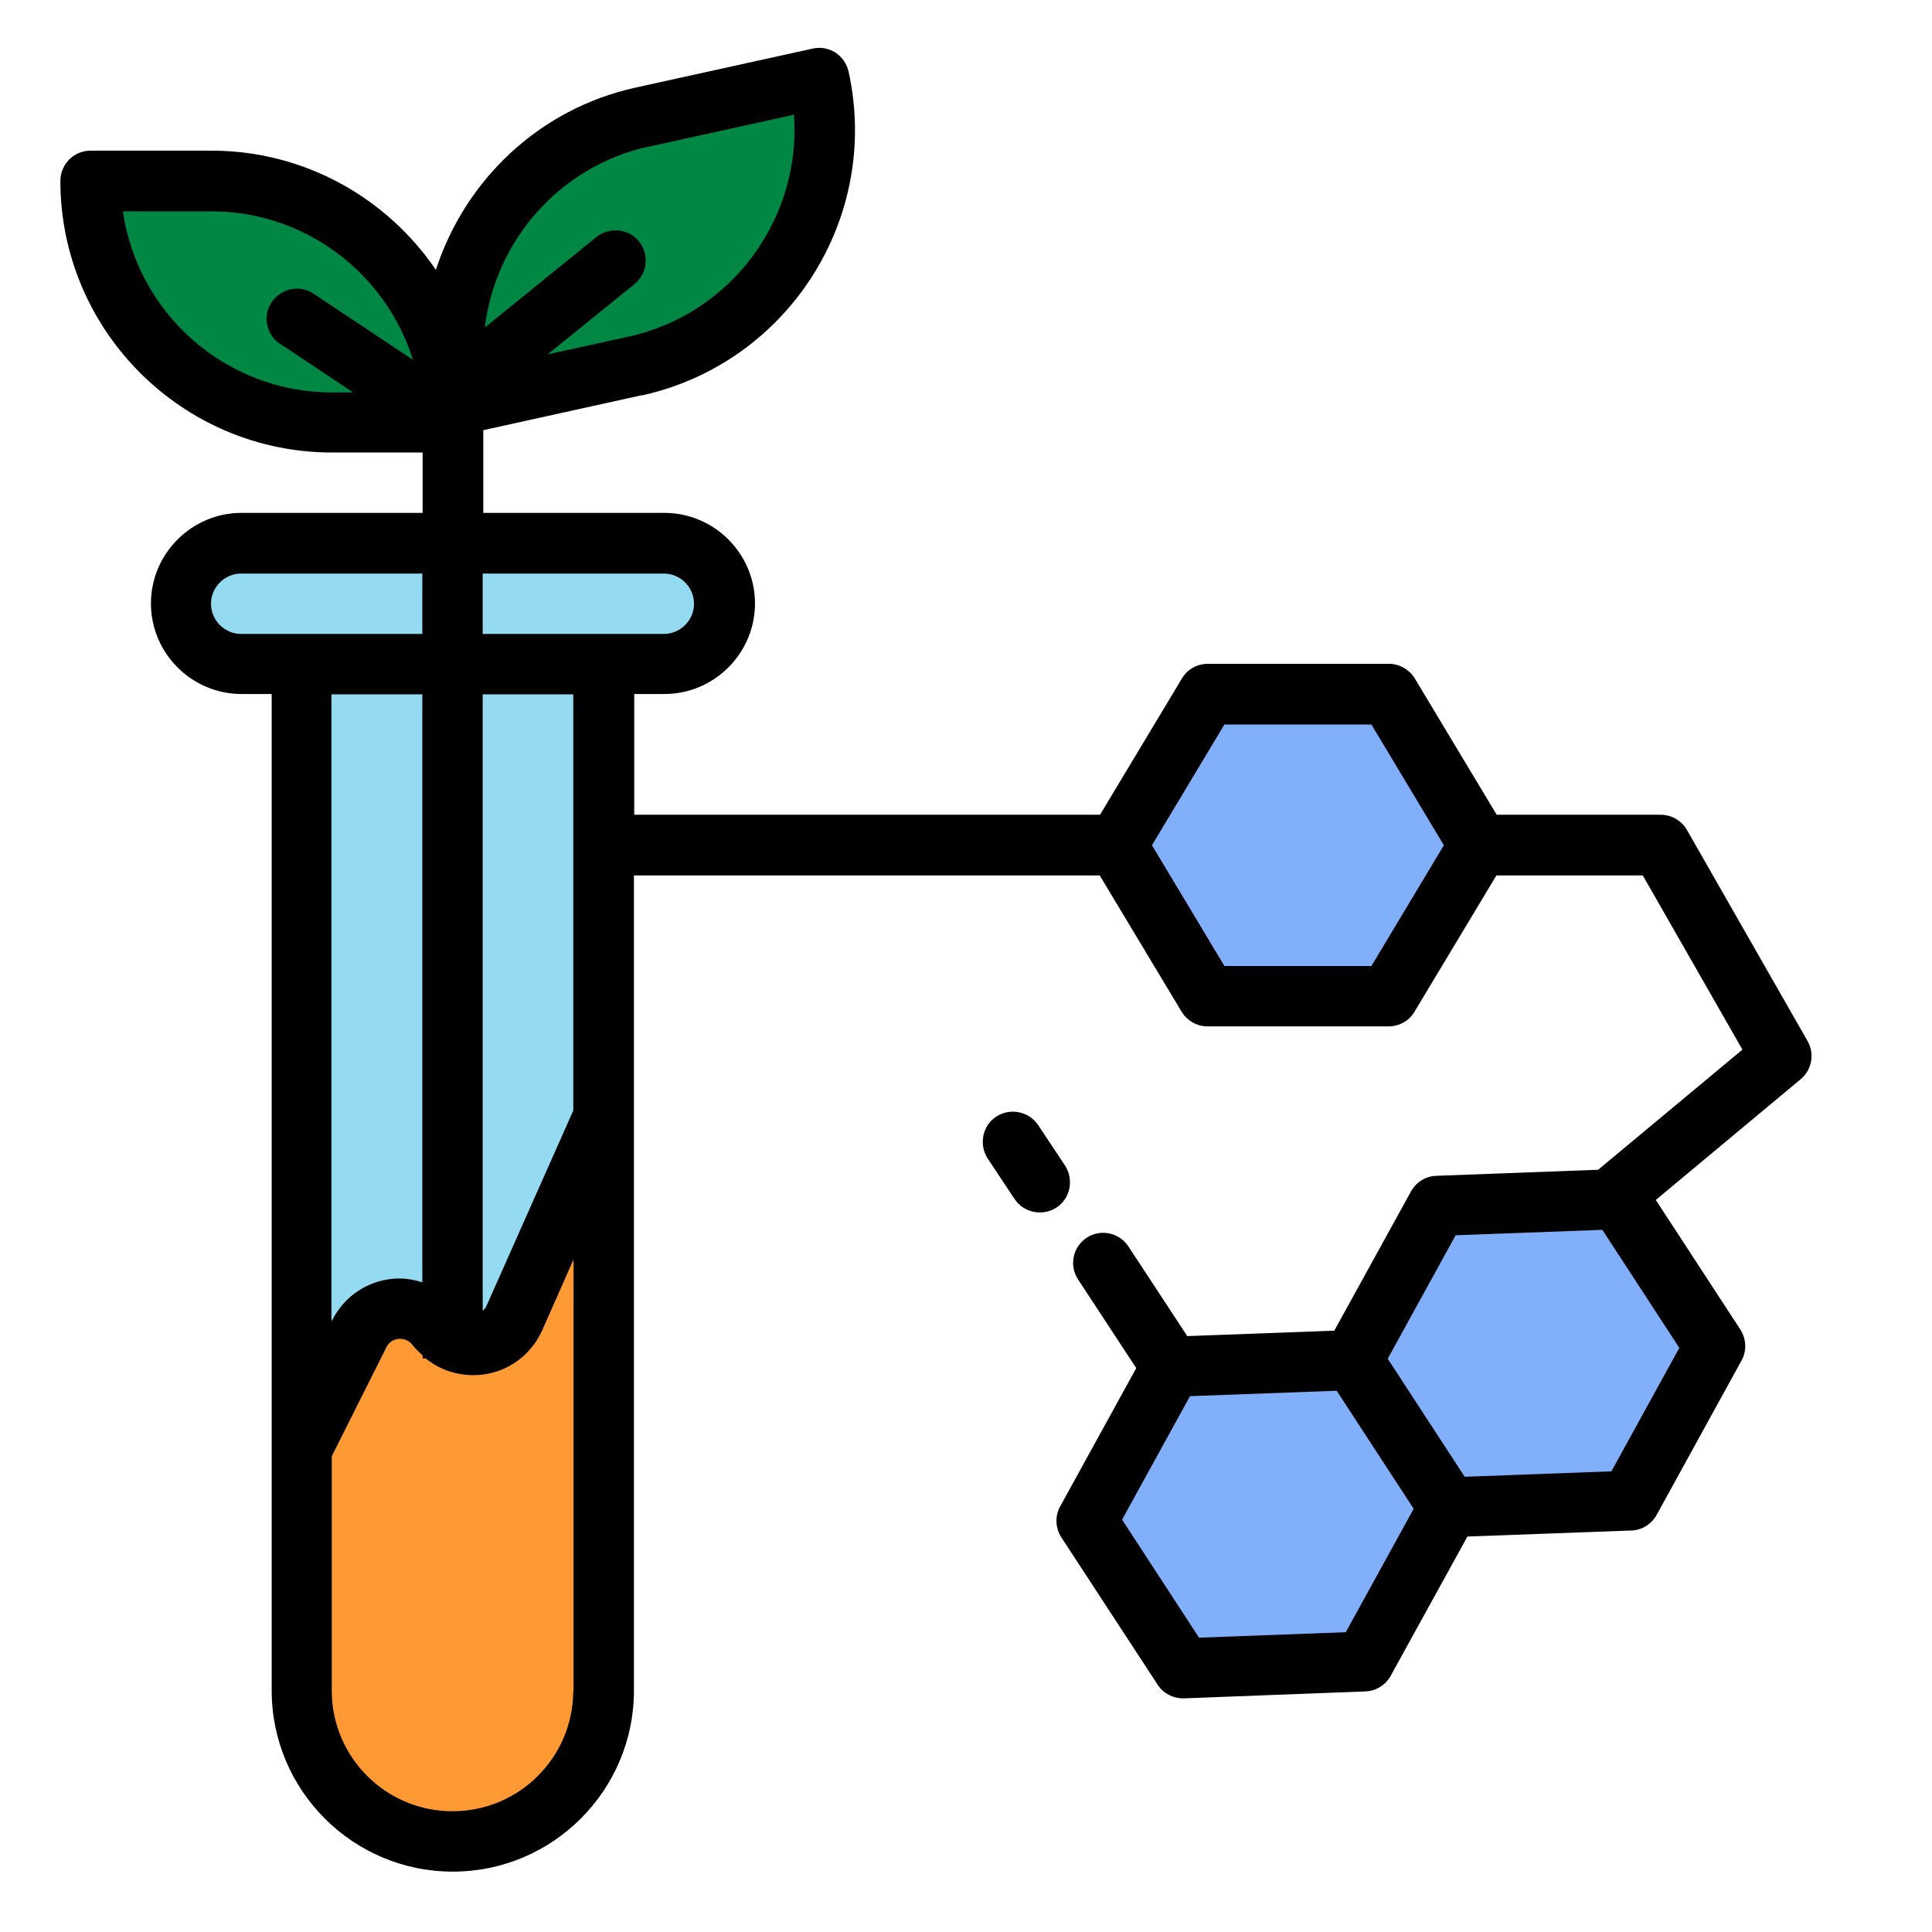 <svg xmlns="http://www.w3.org/2000/svg" viewBox="0 0 64 64" id="biotechnology">
  <path fill="#94daf0" d="M10,22V56c0,2.76,2.24,5,5,5h0c2.76,0,5-2.24,5-5V22H10Z"></path>
  <path fill="#f93" d="M20,37v19c0,1.38-.56,2.63-1.46,3.54-.91,.9-2.16,1.46-3.54,1.46-2.76,0-5-2.24-5-5v-8l1.91-3.82c.5-1,1.88-1.12,2.55-.23,.31,.41,.76,.6,1.2,.6,.56,0,1.12-.31,1.38-.89l2.96-6.66Z"></path>
  <rect width="18" height="4" x="6" y="18" fill="#94daf0" rx="2" ry="2"></rect>
  <path fill="#008744" d="M22.16,4h6c0,4.42-3.58,8-8,8h-6c0-4.42,3.58-8,8-8Z" transform="rotate(-12.45 21.159 8.013)"></path>
  <path fill="#008744" d="M3,6H7c4.42,0,8,3.58,8,8h-4c-4.42,0-8-3.58-8-8h0Z"></path>
  <polygon fill="#82aff9" points="46 23 40 23 37 28 40 33 46 33 49 28 46 23"></polygon>
  <polygon fill="#82aff9" points="53.61 39.72 47.62 39.95 44.81 45.06 47.99 49.94 53.99 49.72 56.8 44.61 53.61 39.72"></polygon>
  <polygon fill="#82aff9" points="44.81 45.06 38.81 45.28 36 50.39 39.19 55.28 45.18 55.05 47.99 49.94 44.81 45.06"></polygon>
  <path d="M21.26,13.1c4.85-1.07,7.92-5.88,6.85-10.73-.06-.26-.21-.48-.44-.63-.22-.14-.49-.19-.75-.13l-5.86,1.29c-3.23,.71-5.67,3.1-6.62,6.04-1.62-2.38-4.35-3.95-7.44-3.95H3c-.55,0-1,.45-1,1,0,4.96,4.04,9,9,9h3v2h-6c-1.65,0-3,1.35-3,3s1.35,3,3,3h1V56c0,3.31,2.69,6,6,6s6-2.69,6-6V29h15.43l2.71,4.51c.18,.3,.51,.49,.86,.49h6c.35,0,.68-.18,.86-.49l2.71-4.51h4.85l3.3,5.77-4.78,3.98-5.36,.2c-.35,.01-.67,.21-.84,.52l-2.54,4.61-4.87,.18-1.95-2.97c-.3-.46-.92-.59-1.38-.29-.46,.3-.59,.92-.29,1.38l1.93,2.94-2.52,4.58c-.18,.32-.16,.72,.04,1.03l3.19,4.88c.18,.28,.5,.45,.84,.45,.01,0,.02,0,.04,0l6-.23c.35-.01,.67-.21,.84-.52l2.54-4.61,5.43-.2c.35-.01,.67-.21,.84-.52l2.81-5.11c.18-.32,.16-.72-.04-1.03l-2.8-4.29,4.8-4c.37-.31,.47-.84,.23-1.26l-4-7c-.18-.31-.51-.5-.87-.5h-5.43l-2.71-4.51c-.18-.3-.51-.49-.86-.49h-6c-.35,0-.68,.18-.86,.49l-2.71,4.51h-15.43v-4h1c1.65,0,3-1.35,3-3s-1.35-3-3-3h-6v-2.74l5.26-1.16Zm.23-8.24l4.81-1.06c.25,3.41-2.04,6.59-5.47,7.35l-2.69,.59,2.88-2.33c.43-.35,.49-.98,.15-1.41-.35-.43-.98-.49-1.41-.15l-3.7,3c.35-2.87,2.46-5.34,5.44-6Zm-12.21,6.53l2.42,1.61h-.7c-3.52,0-6.44-2.61-6.93-6h2.93c3.13,0,5.79,2.07,6.68,4.92l-3.29-2.19c-.46-.31-1.08-.18-1.39,.28s-.18,1.08,.28,1.39ZM44.58,54.07l-4.86,.18-2.55-3.91,2.25-4.09,4.86-.18,2.55,3.91-2.25,4.09Zm11.05-9.42l-2.25,4.09-4.86,.18-2.55-3.91,2.25-4.09,4.86-.18,2.55,3.91Zm-15.07-20.65h4.87l2.4,4-2.4,4h-4.87l-2.4-4,2.4-4Zm-32.57-3c-.55,0-1-.45-1-1s.45-1,1-1h6v2h-6Zm6,2v19.48c-.31-.1-.63-.15-.97-.12-.87,.08-1.62,.59-2.02,1.38l-.02,.03V23h3Zm5,33c0,2.21-1.79,4-4,4s-4-1.79-4-4v-7.76l1.81-3.61c.11-.23,.32-.27,.41-.28,.08,0,.3,0,.45,.2,.1,.13,.22,.24,.34,.35v.1h.1c.51,.41,1.16,.61,1.85,.54,.89-.1,1.64-.65,2.01-1.47l1.04-2.35v14.29Zm0-19.21l-2.87,6.46c-.03,.08-.08,.13-.13,.17V23h3v13.79Zm3-17.79c.55,0,1,.45,1,1s-.45,1-1,1h-6v-2h6Z"></path>
  <path d="M33.61,39.72c.31,.46,.93,.58,1.39,.28s.58-.93,.28-1.39l-.89-1.34c-.31-.46-.93-.58-1.39-.28s-.58,.93-.28,1.39l.89,1.34Z"></path>
</svg>
